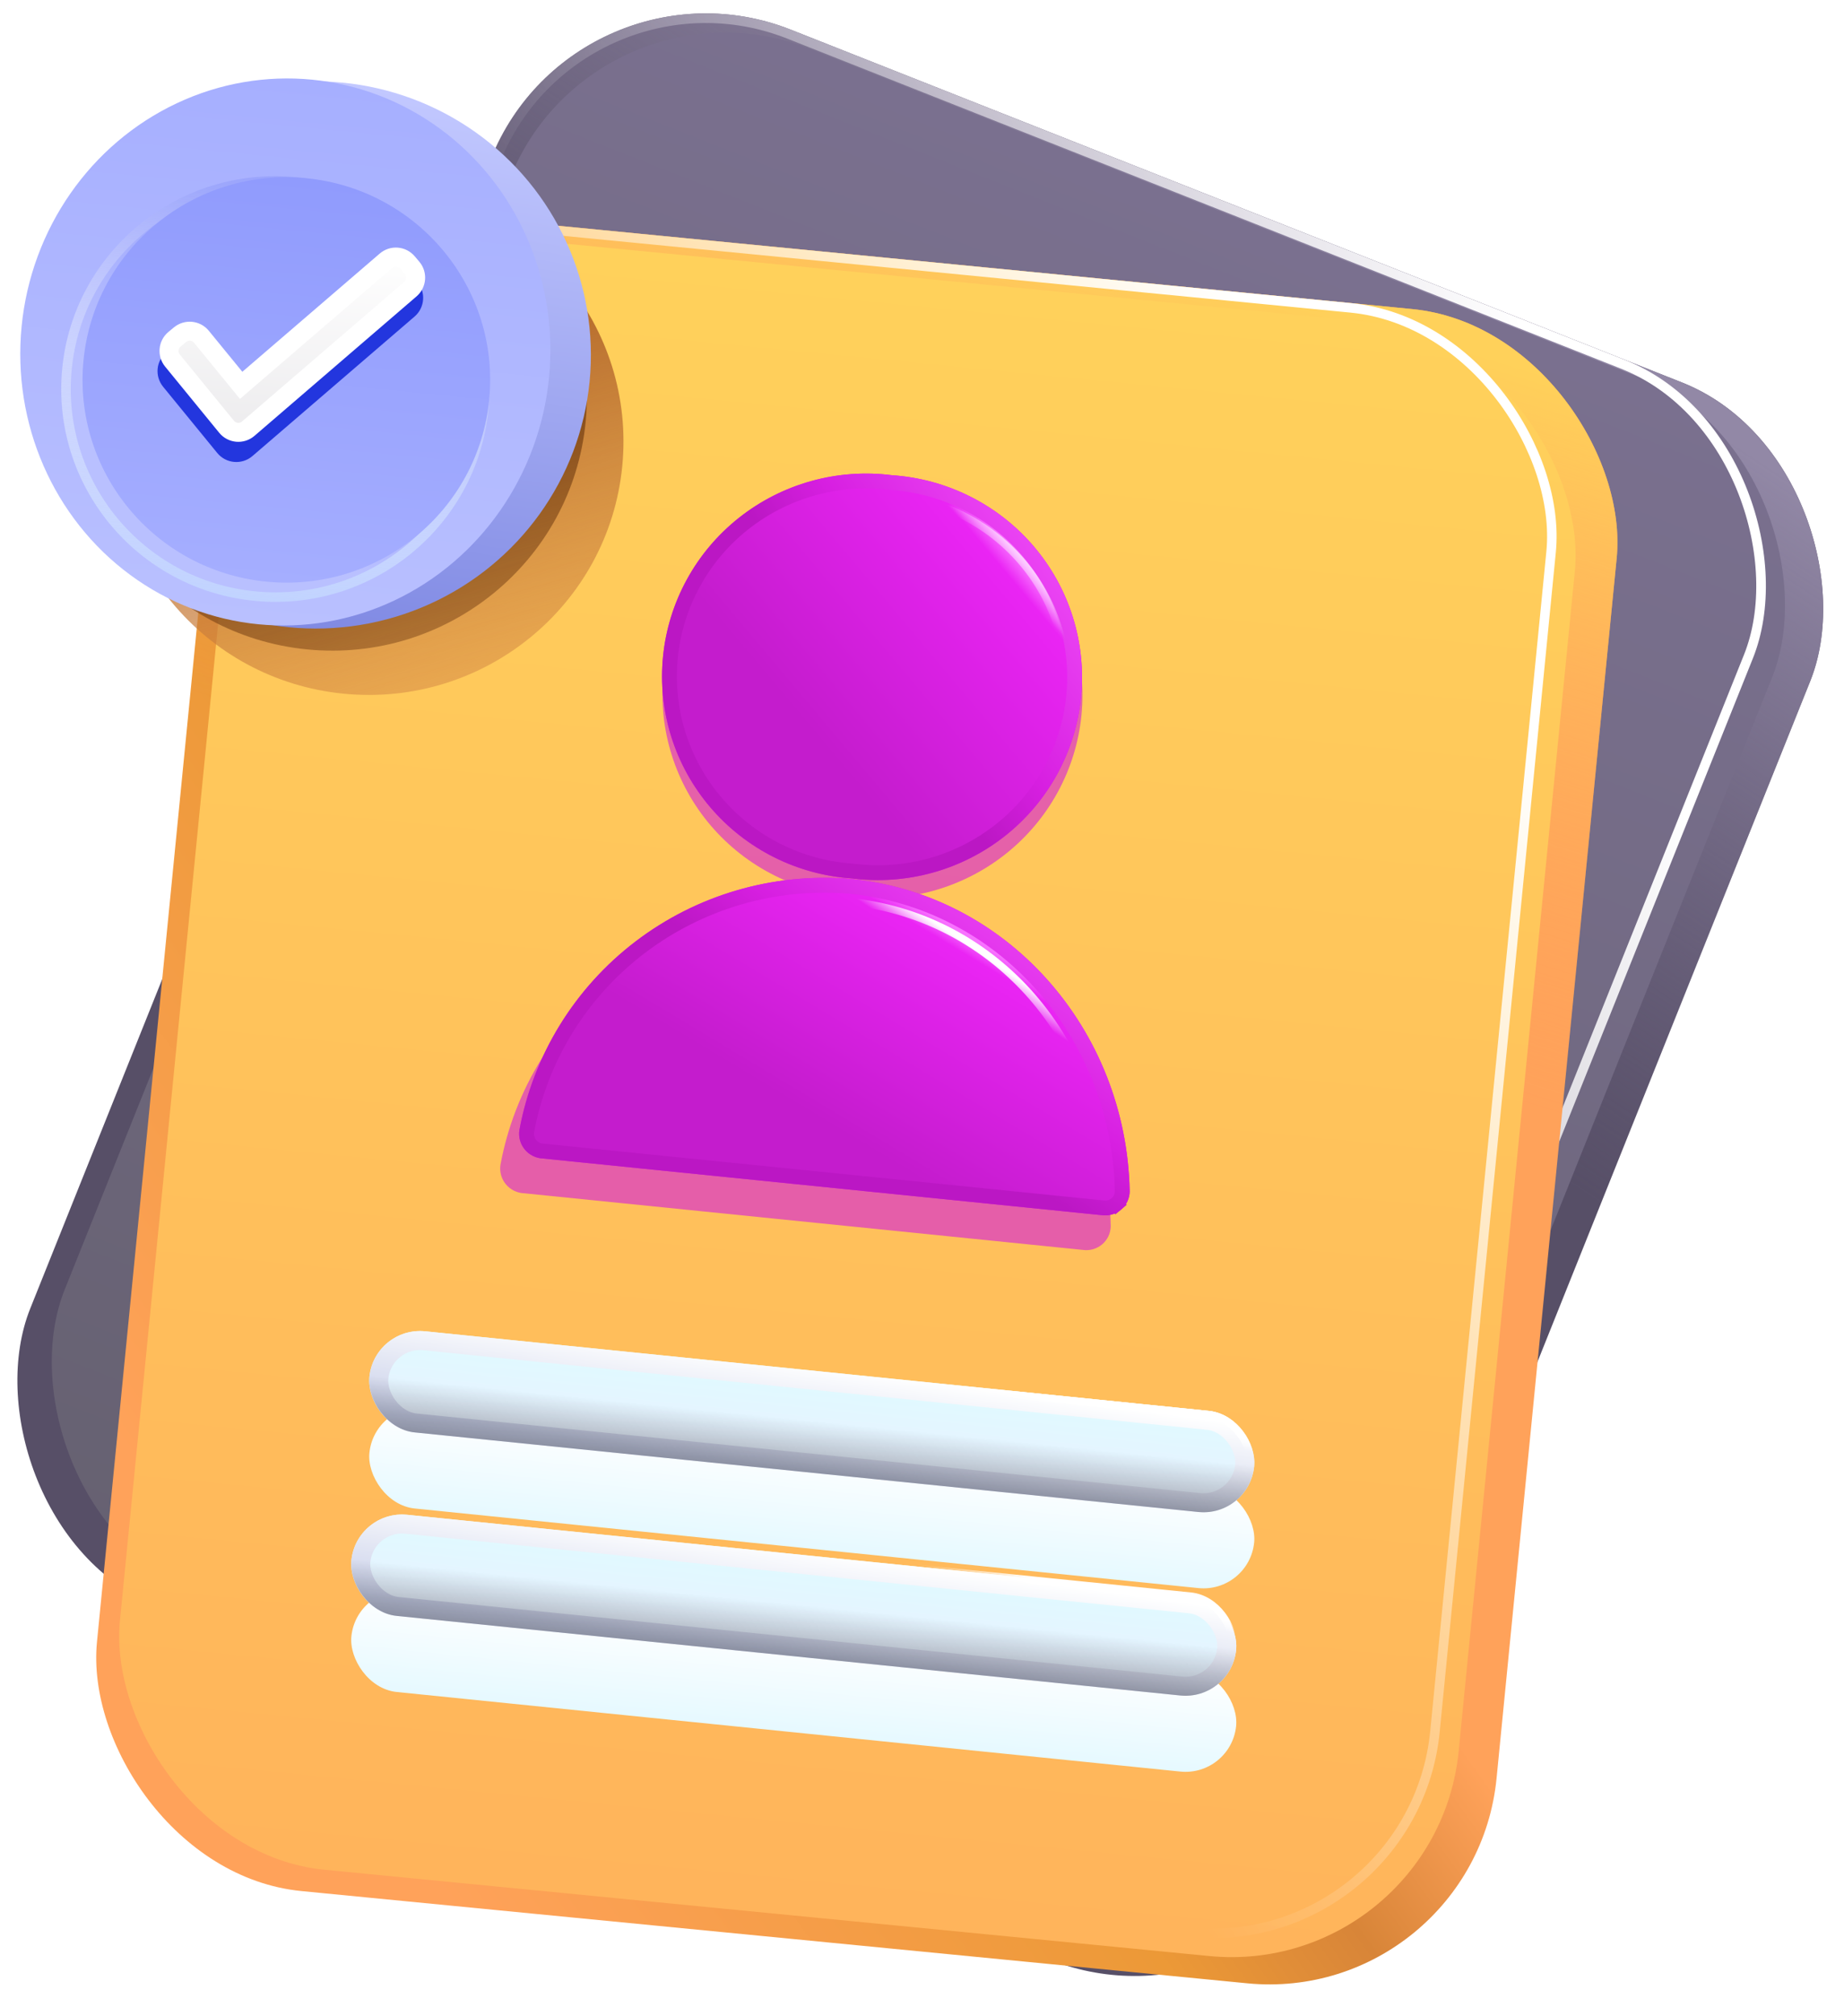 <svg xmlns="http://www.w3.org/2000/svg" width="97" height="106" viewBox="0 0 97 106" fill="none">
  <g clip-path="url(#clip0_164_30892)">
    <rect width="74.625" height="89.37" rx="12.112" transform="matrix(0.93 0.368 -0.372 0.928 30.332 -2.897)" fill="url(#paint0_linear_164_30892)"/>
    <rect width="74.625" height="89.37" rx="12.112" transform="matrix(0.93 0.368 -0.372 0.928 30.332 -2.897)" fill="url(#paint1_linear_164_30892)"/>
    <g filter="url(#filter0_df_164_30892)">
      <rect width="71.38" height="87.216" rx="12.112" transform="matrix(0.93 0.368 -0.372 0.928 30.332 -2.897)" fill="url(#paint2_linear_164_30892)"/>
    </g>
    <g filter="url(#filter1_f_164_30892)">
      <rect x="0.141" y="0.327" width="70.875" height="86.711" rx="11.86" transform="matrix(0.93 0.368 -0.372 0.928 30.463 -2.925)" stroke="url(#paint3_linear_164_30892)" stroke-width="0.505"/>
    </g>
    <rect width="73.992" height="88.475" rx="12" transform="matrix(0.995 0.097 -0.098 0.995 12.596 10.237)" fill="url(#paint4_linear_164_30892)"/>
    <rect width="73.992" height="88.475" rx="12" transform="matrix(0.995 0.097 -0.098 0.995 12.596 10.237)" fill="url(#paint5_linear_164_30892)"/>
    <g filter="url(#filter2_df_164_30892)">
      <rect width="70.775" height="86.343" rx="12" transform="matrix(0.995 0.097 -0.098 0.995 12.596 10.237)" fill="url(#paint6_linear_164_30892)"/>
    </g>
    <g filter="url(#filter3_f_164_30892)">
      <rect x="0.224" y="0.273" width="70.275" height="85.843" rx="11.75" transform="matrix(0.995 0.097 -0.098 0.995 12.624 10.217)" stroke="url(#paint7_linear_164_30892)" stroke-width="0.5"/>
    </g>
    <g filter="url(#filter4_dd_164_30892)">
      <rect width="46.773" height="5.345" rx="2.672" transform="matrix(0.995 0.101 -0.102 0.995 19.705 69.729)" fill="url(#paint8_linear_164_30892)"/>
    </g>
    <g filter="url(#filter5_f_164_30892)">
      <rect width="46.773" height="5.345" rx="2.672" transform="matrix(0.995 0.101 -0.102 0.995 19.705 69.729)" fill="url(#paint9_linear_164_30892)"/>
      <rect x="0.446" y="0.548" width="45.773" height="4.345" rx="2.172" transform="matrix(0.995 0.101 -0.102 0.995 19.763 69.687)" stroke="url(#paint10_linear_164_30892)"/>
    </g>
    <g style="mix-blend-mode:overlay" opacity="0.3">
      <rect width="46.773" height="5.345" rx="2.672" transform="matrix(0.995 0.101 -0.102 0.995 19.705 69.729)" fill="url(#paint11_linear_164_30892)"/>
    </g>
    <g style="mix-blend-mode:overlay">
      <rect x="0.174" y="0.213" width="46.384" height="4.955" rx="2.478" transform="matrix(0.995 0.101 -0.102 0.995 19.727 69.713)" stroke="url(#paint12_linear_164_30892)" stroke-width="0.39"/>
    </g>
    <g filter="url(#filter6_dd_164_30892)">
      <rect width="46.773" height="5.345" rx="2.672" transform="matrix(0.995 0.101 -0.102 0.995 18.757 79.377)" fill="url(#paint13_linear_164_30892)"/>
    </g>
    <g filter="url(#filter7_f_164_30892)">
      <rect width="46.773" height="5.345" rx="2.672" transform="matrix(0.995 0.101 -0.102 0.995 18.757 79.377)" fill="url(#paint14_linear_164_30892)"/>
      <rect x="0.446" y="0.548" width="45.773" height="4.345" rx="2.172" transform="matrix(0.995 0.101 -0.102 0.995 18.816 79.335)" stroke="url(#paint15_linear_164_30892)"/>
    </g>
    <g style="mix-blend-mode:overlay" opacity="0.3">
      <rect width="46.773" height="5.345" rx="2.672" transform="matrix(0.995 0.101 -0.102 0.995 18.757 79.377)" fill="url(#paint16_linear_164_30892)"/>
    </g>
    <g style="mix-blend-mode:overlay">
      <rect x="0.174" y="0.213" width="46.384" height="4.955" rx="2.478" transform="matrix(0.995 0.101 -0.102 0.995 18.79 79.261)" stroke="url(#paint17_linear_164_30892)" stroke-width="0.39"/>
    </g>
    <g opacity="0.6" filter="url(#filter8_f_164_30892)">
      <path d="M46.939 25.944C48.372 26.04 49.77 26.42 51.051 27.062C52.333 27.704 53.471 28.596 54.398 29.683C55.326 30.771 56.025 32.033 56.452 33.394C56.88 34.755 57.028 36.187 56.888 37.607C56.748 39.026 56.322 40.404 55.637 41.657C54.951 42.911 54.019 44.015 52.896 44.905C51.773 45.794 50.482 46.451 49.1 46.836C47.717 47.221 46.271 47.327 44.847 47.147C43.415 47.051 42.016 46.671 40.735 46.029C39.454 45.387 38.316 44.495 37.388 43.408C36.46 42.32 35.762 41.058 35.334 39.697C34.907 38.336 34.758 36.904 34.898 35.484C35.039 34.065 35.464 32.687 36.15 31.434C36.835 30.18 37.767 29.076 38.89 28.186C40.013 27.297 41.304 26.64 42.687 26.255C44.069 25.869 45.515 25.764 46.939 25.944Z" fill="#D31CDD"/>
    </g>
    <path d="M46.917 24.987C48.35 25.082 49.748 25.462 51.029 26.105C52.311 26.747 53.449 27.638 54.377 28.726C55.304 29.813 56.003 31.075 56.43 32.436C56.858 33.797 57.006 35.23 56.866 36.649C56.726 38.069 56.3 39.446 55.615 40.7C54.929 41.953 53.997 43.058 52.874 43.947C51.752 44.837 50.461 45.494 49.078 45.879C47.695 46.264 46.249 46.37 44.825 46.189C43.393 46.094 41.995 45.714 40.713 45.071C39.432 44.429 38.294 43.538 37.366 42.45C36.438 41.363 35.74 40.101 35.312 38.74C34.885 37.379 34.737 35.946 34.877 34.526C35.017 33.107 35.442 31.73 36.128 30.476C36.813 29.223 37.745 28.118 38.868 27.229C39.991 26.339 41.282 25.682 42.665 25.297C44.047 24.912 45.493 24.806 46.917 24.987Z" fill="#D31CDD"/>
    <path d="M46.868 25.373L46.879 25.375L46.891 25.375C48.271 25.468 49.619 25.834 50.854 26.453C52.089 27.072 53.186 27.931 54.08 28.979C54.974 30.027 55.646 31.242 56.058 32.554C56.47 33.865 56.613 35.245 56.478 36.612C56.343 37.979 55.933 39.306 55.273 40.513C54.612 41.721 53.715 42.785 52.633 43.642C51.551 44.499 50.306 45.132 48.974 45.504C47.641 45.875 46.247 45.976 44.875 45.803L44.863 45.801L44.852 45.8C43.471 45.708 42.123 45.342 40.889 44.723C39.654 44.104 38.557 43.245 37.663 42.197C36.769 41.149 36.096 39.933 35.684 38.622C35.272 37.311 35.13 35.931 35.265 34.564C35.4 33.197 35.809 31.87 36.47 30.663C37.13 29.455 38.028 28.391 39.11 27.534C40.192 26.677 41.436 26.044 42.769 25.672C44.101 25.301 45.495 25.2 46.868 25.373Z" fill="url(#paint18_linear_164_30892)" stroke="url(#paint19_linear_164_30892)" stroke-width="0.78"/>
    <g style="mix-blend-mode:overlay">
      <path d="M46.704 26.026L46.704 26.026L46.715 26.027C48.056 26.117 49.365 26.469 50.565 27.062C51.764 27.655 52.83 28.477 53.7 29.478C54.569 30.48 55.224 31.641 55.626 32.892C56.027 34.144 56.168 35.461 56.039 36.765C55.91 38.069 55.515 39.334 54.876 40.486C54.237 41.637 53.368 42.651 52.319 43.467C51.27 44.283 50.064 44.886 48.771 45.238C47.478 45.59 46.125 45.685 44.792 45.517L44.792 45.517L44.781 45.516C43.44 45.426 42.131 45.074 40.931 44.481C39.732 43.888 38.666 43.067 37.797 42.065C36.927 41.063 36.272 39.902 35.871 38.651C35.469 37.399 35.328 36.082 35.457 34.778C35.586 33.474 35.981 32.209 36.62 31.058C37.259 29.907 38.128 28.893 39.177 28.076C40.226 27.26 41.432 26.657 42.725 26.305C44.018 25.953 45.371 25.858 46.704 26.026Z" stroke="url(#paint20_linear_164_30892)" stroke-width="0.39"/>
    </g>
    <g opacity="0.6" filter="url(#filter9_f_164_30892)">
      <path d="M58.428 64.473C58.426 64.655 58.384 64.835 58.306 65C58.228 65.165 58.115 65.312 57.975 65.43C57.834 65.548 57.671 65.635 57.494 65.685C57.317 65.735 57.132 65.746 56.95 65.719L27.565 62.742C27.382 62.735 27.203 62.689 27.039 62.608C26.875 62.527 26.73 62.413 26.613 62.273C26.496 62.133 26.409 61.971 26.36 61.796C26.31 61.621 26.297 61.437 26.323 61.257C27.052 57.315 29.226 53.781 32.425 51.338C35.625 48.896 39.621 47.719 43.642 48.035C51.933 48.772 58.261 55.921 58.428 64.473Z" fill="#D31CDD"/>
    </g>
    <path d="M59.425 62.645C59.422 62.828 59.381 63.008 59.303 63.173C59.224 63.338 59.111 63.484 58.971 63.602C58.831 63.721 58.667 63.808 58.491 63.857C58.314 63.907 58.129 63.919 57.947 63.892L28.562 60.915C28.379 60.907 28.2 60.861 28.035 60.78C27.872 60.7 27.726 60.586 27.609 60.446C27.492 60.306 27.406 60.143 27.356 59.968C27.306 59.793 27.294 59.61 27.32 59.43C28.048 55.488 30.223 51.953 33.422 49.511C36.621 47.068 40.618 45.891 44.638 46.208C52.929 46.944 59.258 54.094 59.425 62.645Z" fill="#D31CDD"/>
    <path d="M58.006 63.506L57.997 63.505L57.987 63.504L28.602 60.527L28.59 60.526L28.579 60.525C28.45 60.52 28.324 60.488 28.208 60.431C28.093 60.374 27.991 60.294 27.909 60.196C27.827 60.097 27.766 59.983 27.731 59.861C27.697 59.741 27.688 59.615 27.705 59.491C28.417 55.648 30.538 52.203 33.658 49.82C36.781 47.437 40.681 46.288 44.605 46.596C52.681 47.315 58.868 54.283 59.035 62.647C59.032 62.771 59.004 62.894 58.95 63.006C58.896 63.121 58.818 63.223 58.72 63.305L58.971 63.602L58.72 63.305C58.623 63.387 58.509 63.448 58.386 63.482C58.262 63.517 58.133 63.525 58.006 63.506Z" fill="url(#paint21_linear_164_30892)" stroke="url(#paint22_linear_164_30892)" stroke-width="0.78"/>
    <g style="mix-blend-mode:overlay">
      <path d="M56.894 63.073L56.894 63.073L56.885 63.072L29.806 60.337L29.806 60.337L29.795 60.337C29.653 60.331 29.514 60.295 29.387 60.234C29.259 60.172 29.147 60.085 29.057 59.978L28.91 60.104L29.057 59.978C28.966 59.872 28.9 59.749 28.862 59.617C28.823 59.486 28.814 59.348 28.832 59.214C29.491 55.688 31.463 52.529 34.368 50.346C37.274 48.163 40.908 47.113 44.565 47.4C52.1 48.07 57.866 54.475 58.03 62.138C58.028 62.274 57.996 62.408 57.937 62.531C57.877 62.655 57.791 62.766 57.684 62.855C57.576 62.944 57.45 63.01 57.314 63.048C57.177 63.086 57.034 63.094 56.894 63.073Z" stroke="url(#paint23_linear_164_30892)" stroke-width="0.39"/>
    </g>
    <g filter="url(#filter10_f_164_30892)">
      <ellipse cx="13.404" cy="13.325" rx="13.404" ry="13.325" transform="matrix(0.995 0.097 -0.098 0.995 7.364 8.659)" fill="url(#paint24_linear_164_30892)"/>
    </g>
    <g filter="url(#filter11_f_164_30892)">
      <ellipse cx="13.404" cy="13.325" rx="13.404" ry="13.325" transform="matrix(0.995 0.097 -0.098 0.995 5.438 6.33)" fill="url(#paint25_linear_164_30892)"/>
    </g>
    <ellipse cx="14.477" cy="14.39" rx="14.477" ry="14.39" transform="matrix(0.995 0.097 -0.098 0.995 3.615 2.941)" fill="url(#paint26_linear_164_30892)"/>
    <ellipse cx="13.941" cy="14.39" rx="13.941" ry="14.39" transform="matrix(0.995 0.097 -0.098 0.995 2.548 2.837)" fill="url(#paint27_linear_164_30892)"/>
    <g filter="url(#filter12_bi_164_30892)">
      <ellipse cx="11.26" cy="11.193" rx="11.26" ry="11.193" transform="matrix(0.995 0.097 -0.098 0.995 4.37 6.227)" fill="url(#paint28_linear_164_30892)"/>
      <path d="M25.442 19.516C24.851 25.529 19.468 29.93 13.414 29.343C7.361 28.756 2.935 23.403 3.525 17.39C4.116 11.377 9.499 6.975 15.553 7.563C21.606 8.15 26.032 13.503 25.442 19.516Z" stroke="url(#paint29_linear_164_30892)" stroke-width="0.5"/>
    </g>
    <g filter="url(#filter13_i_164_30892)">
      <ellipse cx="10.723" cy="10.66" rx="10.723" ry="10.66" transform="matrix(0.995 0.097 -0.098 0.995 5.438 6.33)" fill="url(#paint30_linear_164_30892)"/>
    </g>
    <g filter="url(#filter14_f_164_30892)">
      <path fill-rule="evenodd" clip-rule="evenodd" d="M21.569 15.141C21.854 15.476 21.815 15.979 21.481 16.266L12.955 23.599C12.614 23.893 12.098 23.848 11.814 23.5L8.967 20.019C8.689 19.678 8.738 19.177 9.078 18.896L9.364 18.66C9.706 18.377 10.212 18.426 10.493 18.769L12.581 21.323L20.198 14.772C20.534 14.482 21.042 14.522 21.329 14.859L21.569 15.141Z" fill="#2336DE"/>
      <path fill-rule="evenodd" clip-rule="evenodd" d="M21.569 15.141C21.854 15.476 21.815 15.979 21.481 16.266L12.955 23.599C12.614 23.893 12.098 23.848 11.814 23.5L8.967 20.019C8.689 19.678 8.738 19.177 9.078 18.896L9.364 18.66C9.706 18.377 10.212 18.426 10.493 18.769L12.581 21.323L20.198 14.772C20.534 14.482 21.042 14.522 21.329 14.859L21.569 15.141Z" stroke="#2336DE"/>
    </g>
    <path fill-rule="evenodd" clip-rule="evenodd" d="M21.673 14.081C21.958 14.415 21.919 14.918 21.585 15.205L13.059 22.539C12.718 22.832 12.203 22.787 11.918 22.439L9.072 18.958C8.793 18.618 8.842 18.116 9.182 17.835L9.468 17.599C9.81 17.316 10.316 17.365 10.597 17.708L12.685 20.262L20.302 13.711C20.639 13.421 21.146 13.461 21.433 13.798L21.673 14.081Z" fill="url(#paint31_linear_164_30892)"/>
    <path fill-rule="evenodd" clip-rule="evenodd" d="M21.673 14.081C21.958 14.415 21.919 14.918 21.585 15.205L13.059 22.539C12.718 22.832 12.203 22.787 11.918 22.439L9.072 18.958C8.793 18.618 8.842 18.116 9.182 17.835L9.468 17.599C9.81 17.316 10.316 17.365 10.597 17.708L12.685 20.262L20.302 13.711C20.639 13.421 21.146 13.461 21.433 13.798L21.673 14.081Z" stroke="white"/>
  </g>
  <defs>
    <filter id="filter0_df_164_30892" x="-0.467" y="-1.314" width="97.583" height="106.074" filterUnits="userSpaceOnUse" color-interpolation-filters="sRGB">
      <feFlood flood-opacity="0" result="BackgroundImageFix"/>
      <feColorMatrix in="SourceAlpha" type="matrix" values="0 0 0 0 0 0 0 0 0 0 0 0 0 0 0 0 0 0 127 0" result="hardAlpha"/>
      <feOffset dx="1.009" dy="1.009"/>
      <feGaussianBlur stdDeviation="1.514"/>
      <feComposite in2="hardAlpha" operator="out"/>
      <feColorMatrix type="matrix" values="0 0 0 0 0 0 0 0 0 0 0 0 0 0 0 0 0 0 0.1 0"/>
      <feBlend mode="normal" in2="BackgroundImageFix" result="effect1_dropShadow_164_30892"/>
      <feBlend mode="normal" in="SourceGraphic" in2="effect1_dropShadow_164_30892" result="shape"/>
      <feGaussianBlur stdDeviation="0.505" result="effect2_foregroundBlur_164_30892"/>
    </filter>
    <filter id="filter1_f_164_30892" x="0.542" y="-0.305" width="93.546" height="102.036" filterUnits="userSpaceOnUse" color-interpolation-filters="sRGB">
      <feFlood flood-opacity="0" result="BackgroundImageFix"/>
      <feBlend mode="normal" in="SourceGraphic" in2="BackgroundImageFix" result="shape"/>
      <feGaussianBlur stdDeviation="0.505" result="effect1_foregroundBlur_164_30892"/>
    </filter>
    <filter id="filter2_df_164_30892" x="3.273" y="9.339" width="82.654" height="96.56" filterUnits="userSpaceOnUse" color-interpolation-filters="sRGB">
      <feFlood flood-opacity="0" result="BackgroundImageFix"/>
      <feColorMatrix in="SourceAlpha" type="matrix" values="0 0 0 0 0 0 0 0 0 0 0 0 0 0 0 0 0 0 127 0" result="hardAlpha"/>
      <feOffset dx="1" dy="1"/>
      <feGaussianBlur stdDeviation="1.5"/>
      <feComposite in2="hardAlpha" operator="out"/>
      <feColorMatrix type="matrix" values="0 0 0 0 0 0 0 0 0 0 0 0 0 0 0 0 0 0 0.1 0"/>
      <feBlend mode="normal" in2="BackgroundImageFix" result="effect1_dropShadow_164_30892"/>
      <feBlend mode="normal" in="SourceGraphic" in2="effect1_dropShadow_164_30892" result="shape"/>
      <feGaussianBlur stdDeviation="0.5" result="effect2_foregroundBlur_164_30892"/>
    </filter>
    <filter id="filter3_f_164_30892" x="4.273" y="10.339" width="78.654" height="92.56" filterUnits="userSpaceOnUse" color-interpolation-filters="sRGB">
      <feFlood flood-opacity="0" result="BackgroundImageFix"/>
      <feBlend mode="normal" in="SourceGraphic" in2="BackgroundImageFix" result="shape"/>
      <feGaussianBlur stdDeviation="0.5" result="effect1_foregroundBlur_164_30892"/>
    </filter>
    <filter id="filter4_dd_164_30892" x="15.853" y="68.421" width="53.692" height="16.638" filterUnits="userSpaceOnUse" color-interpolation-filters="sRGB">
      <feFlood flood-opacity="0" result="BackgroundImageFix"/>
      <feColorMatrix in="SourceAlpha" type="matrix" values="0 0 0 0 0 0 0 0 0 0 0 0 0 0 0 0 0 0 127 0" result="hardAlpha"/>
      <feOffset dy="2"/>
      <feGaussianBlur stdDeviation="1.782"/>
      <feComposite in2="hardAlpha" operator="out"/>
      <feColorMatrix type="matrix" values="0 0 0 0 0.767 0 0 0 0 0.451 0 0 0 0 0.214 0 0 0 0.5 0"/>
      <feBlend mode="normal" in2="BackgroundImageFix" result="effect1_dropShadow_164_30892"/>
      <feColorMatrix in="SourceAlpha" type="matrix" values="0 0 0 0 0 0 0 0 0 0 0 0 0 0 0 0 0 0 127 0" result="hardAlpha"/>
      <feOffset dy="2"/>
      <feComposite in2="hardAlpha" operator="out"/>
      <feColorMatrix type="matrix" values="0 0 0 0 1 0 0 0 0 0.46 0 0 0 0 0.054 0 0 0 0.1 0"/>
      <feBlend mode="normal" in2="effect1_dropShadow_164_30892" result="effect2_dropShadow_164_30892"/>
      <feBlend mode="normal" in="SourceGraphic" in2="effect2_dropShadow_164_30892" result="shape"/>
    </filter>
    <filter id="filter5_f_164_30892" x="18.383" y="68.95" width="48.633" height="11.579" filterUnits="userSpaceOnUse" color-interpolation-filters="sRGB">
      <feFlood flood-opacity="0" result="BackgroundImageFix"/>
      <feBlend mode="normal" in="SourceGraphic" in2="BackgroundImageFix" result="shape"/>
      <feGaussianBlur stdDeviation="0.517" result="effect1_foregroundBlur_164_30892"/>
    </filter>
    <filter id="filter6_dd_164_30892" x="14.906" y="78.068" width="53.692" height="16.638" filterUnits="userSpaceOnUse" color-interpolation-filters="sRGB">
      <feFlood flood-opacity="0" result="BackgroundImageFix"/>
      <feColorMatrix in="SourceAlpha" type="matrix" values="0 0 0 0 0 0 0 0 0 0 0 0 0 0 0 0 0 0 127 0" result="hardAlpha"/>
      <feOffset dy="2"/>
      <feGaussianBlur stdDeviation="1.782"/>
      <feComposite in2="hardAlpha" operator="out"/>
      <feColorMatrix type="matrix" values="0 0 0 0 0.767 0 0 0 0 0.451 0 0 0 0 0.214 0 0 0 0.5 0"/>
      <feBlend mode="normal" in2="BackgroundImageFix" result="effect1_dropShadow_164_30892"/>
      <feColorMatrix in="SourceAlpha" type="matrix" values="0 0 0 0 0 0 0 0 0 0 0 0 0 0 0 0 0 0 127 0" result="hardAlpha"/>
      <feOffset dy="2"/>
      <feComposite in2="hardAlpha" operator="out"/>
      <feColorMatrix type="matrix" values="0 0 0 0 1 0 0 0 0 0.46 0 0 0 0 0.054 0 0 0 0.1 0"/>
      <feBlend mode="normal" in2="effect1_dropShadow_164_30892" result="effect2_dropShadow_164_30892"/>
      <feBlend mode="normal" in="SourceGraphic" in2="effect2_dropShadow_164_30892" result="shape"/>
    </filter>
    <filter id="filter7_f_164_30892" x="17.435" y="78.598" width="48.633" height="11.579" filterUnits="userSpaceOnUse" color-interpolation-filters="sRGB">
      <feFlood flood-opacity="0" result="BackgroundImageFix"/>
      <feBlend mode="normal" in="SourceGraphic" in2="BackgroundImageFix" result="shape"/>
      <feGaussianBlur stdDeviation="0.517" result="effect1_foregroundBlur_164_30892"/>
    </filter>
    <filter id="filter8_f_164_30892" x="31.729" y="22.74" width="28.328" height="27.61" filterUnits="userSpaceOnUse" color-interpolation-filters="sRGB">
      <feFlood flood-opacity="0" result="BackgroundImageFix"/>
      <feBlend mode="normal" in="SourceGraphic" in2="BackgroundImageFix" result="shape"/>
      <feGaussianBlur stdDeviation="1.559" result="effect1_foregroundBlur_164_30892"/>
    </filter>
    <filter id="filter9_f_164_30892" x="23.192" y="44.866" width="38.355" height="23.986" filterUnits="userSpaceOnUse" color-interpolation-filters="sRGB">
      <feFlood flood-opacity="0" result="BackgroundImageFix"/>
      <feBlend mode="normal" in="SourceGraphic" in2="BackgroundImageFix" result="shape"/>
      <feGaussianBlur stdDeviation="1.559" result="effect1_foregroundBlur_164_30892"/>
    </filter>
    <filter id="filter10_f_164_30892" x="-4.003" y="-0.111" width="46.812" height="46.65" filterUnits="userSpaceOnUse" color-interpolation-filters="sRGB">
      <feFlood flood-opacity="0" result="BackgroundImageFix"/>
      <feBlend mode="normal" in="SourceGraphic" in2="BackgroundImageFix" result="shape"/>
      <feGaussianBlur stdDeviation="5" result="effect1_foregroundBlur_164_30892"/>
    </filter>
    <filter id="filter11_f_164_30892" x="1.071" y="4.56" width="32.812" height="32.65" filterUnits="userSpaceOnUse" color-interpolation-filters="sRGB">
      <feFlood flood-opacity="0" result="BackgroundImageFix"/>
      <feBlend mode="normal" in="SourceGraphic" in2="BackgroundImageFix" result="shape"/>
      <feGaussianBlur stdDeviation="1.5" result="effect1_foregroundBlur_164_30892"/>
    </filter>
    <filter id="filter12_bi_164_30892" x="1.222" y="5.26" width="26.522" height="26.386" filterUnits="userSpaceOnUse" color-interpolation-filters="sRGB">
      <feFlood flood-opacity="0" result="BackgroundImageFix"/>
      <feGaussianBlur in="BackgroundImageFix" stdDeviation="1"/>
      <feComposite in2="SourceAlpha" operator="in" result="effect1_backgroundBlur_164_30892"/>
      <feBlend mode="normal" in="SourceGraphic" in2="effect1_backgroundBlur_164_30892" result="shape"/>
      <feColorMatrix in="SourceAlpha" type="matrix" values="0 0 0 0 0 0 0 0 0 0 0 0 0 0 0 0 0 0 127 0" result="hardAlpha"/>
      <feOffset dy="2"/>
      <feGaussianBlur stdDeviation="2"/>
      <feComposite in2="hardAlpha" operator="arithmetic" k2="-1" k3="1"/>
      <feColorMatrix type="matrix" values="0 0 0 0 0.225 0 0 0 0 0.365 0 0 0 0 0.858 0 0 0 0.25 0"/>
      <feBlend mode="normal" in2="shape" result="effect2_innerShadow_164_30892"/>
    </filter>
    <filter id="filter13_i_164_30892" x="4.344" y="7.314" width="21.45" height="23.32" filterUnits="userSpaceOnUse" color-interpolation-filters="sRGB">
      <feFlood flood-opacity="0" result="BackgroundImageFix"/>
      <feBlend mode="normal" in="SourceGraphic" in2="BackgroundImageFix" result="shape"/>
      <feColorMatrix in="SourceAlpha" type="matrix" values="0 0 0 0 0 0 0 0 0 0 0 0 0 0 0 0 0 0 127 0" result="hardAlpha"/>
      <feOffset dy="2"/>
      <feGaussianBlur stdDeviation="2"/>
      <feComposite in2="hardAlpha" operator="arithmetic" k2="-1" k3="1"/>
      <feColorMatrix type="matrix" values="0 0 0 0 0.225 0 0 0 0 0.365 0 0 0 0 0.858 0 0 0 0.7 0"/>
      <feBlend mode="normal" in2="shape" result="effect1_innerShadow_164_30892"/>
    </filter>
    <filter id="filter14_f_164_30892" x="5.287" y="11.078" width="19.973" height="16.215" filterUnits="userSpaceOnUse" color-interpolation-filters="sRGB">
      <feFlood flood-opacity="0" result="BackgroundImageFix"/>
      <feBlend mode="normal" in="SourceGraphic" in2="BackgroundImageFix" result="shape"/>
      <feGaussianBlur stdDeviation="1.5" result="effect1_foregroundBlur_164_30892"/>
    </filter>
    <linearGradient id="paint0_linear_164_30892" x1="20.008" y1="89.37" x2="74.416" y2="41.754" gradientUnits="userSpaceOnUse">
      <stop stop-color="#574F67"/>
      <stop offset="0.401" stop-color="#574F67"/>
      <stop offset="0.531" stop-color="#574F67"/>
      <stop offset="0.672" stop-color="#574F67"/>
    </linearGradient>
    <linearGradient id="paint1_linear_164_30892" x1="56.78" y1="-1.05675e-06" x2="49.273" y2="36.622" gradientUnits="userSpaceOnUse">
      <stop stop-color="#9288A6"/>
      <stop offset="1" stop-color="#7A708F" stop-opacity="0"/>
    </linearGradient>
    <linearGradient id="paint2_linear_164_30892" x1="35.69" y1="0" x2="35.69" y2="87.216" gradientUnits="userSpaceOnUse">
      <stop stop-color="#7A708F"/>
      <stop offset="1" stop-color="#666171"/>
    </linearGradient>
    <linearGradient id="paint3_linear_164_30892" x1="56.78" y1="4.153" x2="18.079" y2="36.444" gradientUnits="userSpaceOnUse">
      <stop stop-color="white"/>
      <stop offset="1" stop-color="white" stop-opacity="0"/>
    </linearGradient>
    <linearGradient id="paint4_linear_164_30892" x1="19.839" y1="88.475" x2="73.713" y2="41.254" gradientUnits="userSpaceOnUse">
      <stop stop-color="#FFA25A"/>
      <stop offset="0.401" stop-color="#EC9937"/>
      <stop offset="0.531" stop-color="#D88538"/>
      <stop offset="0.672" stop-color="#FFA25A"/>
    </linearGradient>
    <linearGradient id="paint5_linear_164_30892" x1="56.299" y1="-1.04617e-06" x2="48.878" y2="36.26" gradientUnits="userSpaceOnUse">
      <stop stop-color="#FFD15A"/>
      <stop offset="1" stop-color="#FFA25A" stop-opacity="0"/>
      <stop offset="1" stop-color="#FFD15A" stop-opacity="0"/>
    </linearGradient>
    <linearGradient id="paint6_linear_164_30892" x1="35.388" y1="0" x2="35.388" y2="86.343" gradientUnits="userSpaceOnUse">
      <stop stop-color="#FFD15B"/>
      <stop offset="0.995" stop-color="#FFB45B"/>
    </linearGradient>
    <linearGradient id="paint7_linear_164_30892" x1="56.299" y1="4.112" x2="17.974" y2="36.138" gradientUnits="userSpaceOnUse">
      <stop stop-color="white"/>
      <stop offset="1" stop-color="white" stop-opacity="0"/>
    </linearGradient>
    <linearGradient id="paint8_linear_164_30892" x1="23.387" y1="0" x2="23.387" y2="5.345" gradientUnits="userSpaceOnUse">
      <stop stop-color="white"/>
      <stop offset="1" stop-color="#E6F9FF"/>
    </linearGradient>
    <linearGradient id="paint9_linear_164_30892" x1="23.387" y1="0" x2="23.387" y2="5.345" gradientUnits="userSpaceOnUse">
      <stop stop-color="#DFFBFF"/>
      <stop offset="1" stop-color="#E9EFFF"/>
    </linearGradient>
    <linearGradient id="paint10_linear_164_30892" x1="30.335" y1="-5.29071e-08" x2="30.13" y2="5.592" gradientUnits="userSpaceOnUse">
      <stop stop-color="white"/>
      <stop offset="1" stop-color="#C8CFE9"/>
    </linearGradient>
    <linearGradient id="paint11_linear_164_30892" x1="23.387" y1="0" x2="23.387" y2="5.345" gradientUnits="userSpaceOnUse">
      <stop offset="0.49" stop-opacity="0"/>
      <stop offset="1"/>
    </linearGradient>
    <linearGradient id="paint12_linear_164_30892" x1="37.206" y1="0.255" x2="36.672" y2="5.016" gradientUnits="userSpaceOnUse">
      <stop stop-color="white"/>
      <stop offset="0.13" stop-color="white" stop-opacity="0"/>
    </linearGradient>
    <linearGradient id="paint13_linear_164_30892" x1="23.387" y1="0" x2="23.387" y2="5.345" gradientUnits="userSpaceOnUse">
      <stop stop-color="white"/>
      <stop offset="1" stop-color="#E6F9FF"/>
    </linearGradient>
    <linearGradient id="paint14_linear_164_30892" x1="23.387" y1="0" x2="23.387" y2="5.345" gradientUnits="userSpaceOnUse">
      <stop stop-color="#DFFBFF"/>
      <stop offset="1" stop-color="#E9EFFF"/>
    </linearGradient>
    <linearGradient id="paint15_linear_164_30892" x1="30.335" y1="-5.29071e-08" x2="30.13" y2="5.592" gradientUnits="userSpaceOnUse">
      <stop stop-color="white"/>
      <stop offset="1" stop-color="#C8CFE9"/>
    </linearGradient>
    <linearGradient id="paint16_linear_164_30892" x1="23.387" y1="0" x2="23.387" y2="5.345" gradientUnits="userSpaceOnUse">
      <stop offset="0.49" stop-opacity="0"/>
      <stop offset="1"/>
    </linearGradient>
    <linearGradient id="paint17_linear_164_30892" x1="37.206" y1="0.255" x2="36.672" y2="5.016" gradientUnits="userSpaceOnUse">
      <stop stop-color="white"/>
      <stop offset="0.13" stop-color="white" stop-opacity="0"/>
    </linearGradient>
    <linearGradient id="paint18_linear_164_30892" x1="51.018" y1="26.243" x2="40.108" y2="35.408" gradientUnits="userSpaceOnUse">
      <stop stop-color="#F873FF"/>
      <stop offset="0.073" stop-color="#EA24F4"/>
      <stop offset="1" stop-color="#C41CCD"/>
    </linearGradient>
    <linearGradient id="paint19_linear_164_30892" x1="57.913" y1="26.043" x2="45.245" y2="35.108" gradientUnits="userSpaceOnUse">
      <stop stop-color="#F75BFF"/>
      <stop offset="0.734" stop-color="#D71FE1"/>
      <stop offset="1" stop-color="#BB17C4"/>
    </linearGradient>
    <linearGradient id="paint20_linear_164_30892" x1="52.832" y1="27.373" x2="42.936" y2="36.127" gradientUnits="userSpaceOnUse">
      <stop stop-color="white"/>
      <stop offset="0.13" stop-color="white" stop-opacity="0"/>
    </linearGradient>
    <linearGradient id="paint21_linear_164_30892" x1="49.679" y1="48.477" x2="43.358" y2="58.997" gradientUnits="userSpaceOnUse">
      <stop stop-color="#F873FF"/>
      <stop offset="0.073" stop-color="#EA24F4"/>
      <stop offset="1" stop-color="#C41CCD"/>
    </linearGradient>
    <linearGradient id="paint22_linear_164_30892" x1="60.681" y1="47.504" x2="51.462" y2="60.213" gradientUnits="userSpaceOnUse">
      <stop stop-color="#F75BFF"/>
      <stop offset="0.734" stop-color="#D71FE1"/>
      <stop offset="1" stop-color="#BB17C4"/>
    </linearGradient>
    <linearGradient id="paint23_linear_164_30892" x1="52.696" y1="50.876" x2="47.148" y2="59.089" gradientUnits="userSpaceOnUse">
      <stop stop-color="white"/>
      <stop offset="0.13" stop-color="white" stop-opacity="0"/>
    </linearGradient>
    <linearGradient id="paint24_linear_164_30892" x1="13.901" y1="9.377" x2="26.676" y2="42" gradientUnits="userSpaceOnUse">
      <stop stop-color="#B76E2E"/>
      <stop offset="1" stop-color="#F1A15C" stop-opacity="0"/>
    </linearGradient>
    <linearGradient id="paint25_linear_164_30892" x1="13.901" y1="9.377" x2="26.676" y2="42" gradientUnits="userSpaceOnUse">
      <stop stop-color="#753E10"/>
      <stop offset="1" stop-color="#854F21" stop-opacity="0"/>
    </linearGradient>
    <linearGradient id="paint26_linear_164_30892" x1="14.477" y1="6.35365e-08" x2="12.357" y2="38.376" gradientUnits="userSpaceOnUse">
      <stop stop-color="#C2C8FF"/>
      <stop offset="1" stop-color="#6A75DA"/>
    </linearGradient>
    <linearGradient id="paint27_linear_164_30892" x1="13.941" y1="0" x2="13.941" y2="28.781" gradientUnits="userSpaceOnUse">
      <stop stop-color="#A6AFFF"/>
      <stop offset="1" stop-color="#B9C0FF"/>
    </linearGradient>
    <linearGradient id="paint28_linear_164_30892" x1="5.63" y1="22.385" x2="15.525" y2="6.432" gradientUnits="userSpaceOnUse">
      <stop offset="0.399" stop-color="#B9C0FF"/>
      <stop offset="1" stop-color="#9AA4FC"/>
    </linearGradient>
    <linearGradient id="paint29_linear_164_30892" x1="15.577" y1="7.314" x2="13.416" y2="29.595" gradientUnits="userSpaceOnUse">
      <stop stop-color="#FCFCFC" stop-opacity="0"/>
      <stop offset="1" stop-color="#C1D3FF"/>
    </linearGradient>
    <linearGradient id="paint30_linear_164_30892" x1="10.723" y1="0" x2="10.723" y2="21.319" gradientUnits="userSpaceOnUse">
      <stop stop-color="#909BFD"/>
      <stop offset="1" stop-color="#A5AEFF"/>
    </linearGradient>
    <linearGradient id="paint31_linear_164_30892" x1="15.754" y1="12.686" x2="14.725" y2="23.296" gradientUnits="userSpaceOnUse">
      <stop stop-color="white"/>
      <stop offset="1" stop-color="#ECEBED"/>
    </linearGradient>
    <clipPath id="clip0_164_30892">
      <rect width="96.517" height="105.525" fill="white" transform="translate(0.08 0.073)"/>
    </clipPath>
  </defs>
</svg>